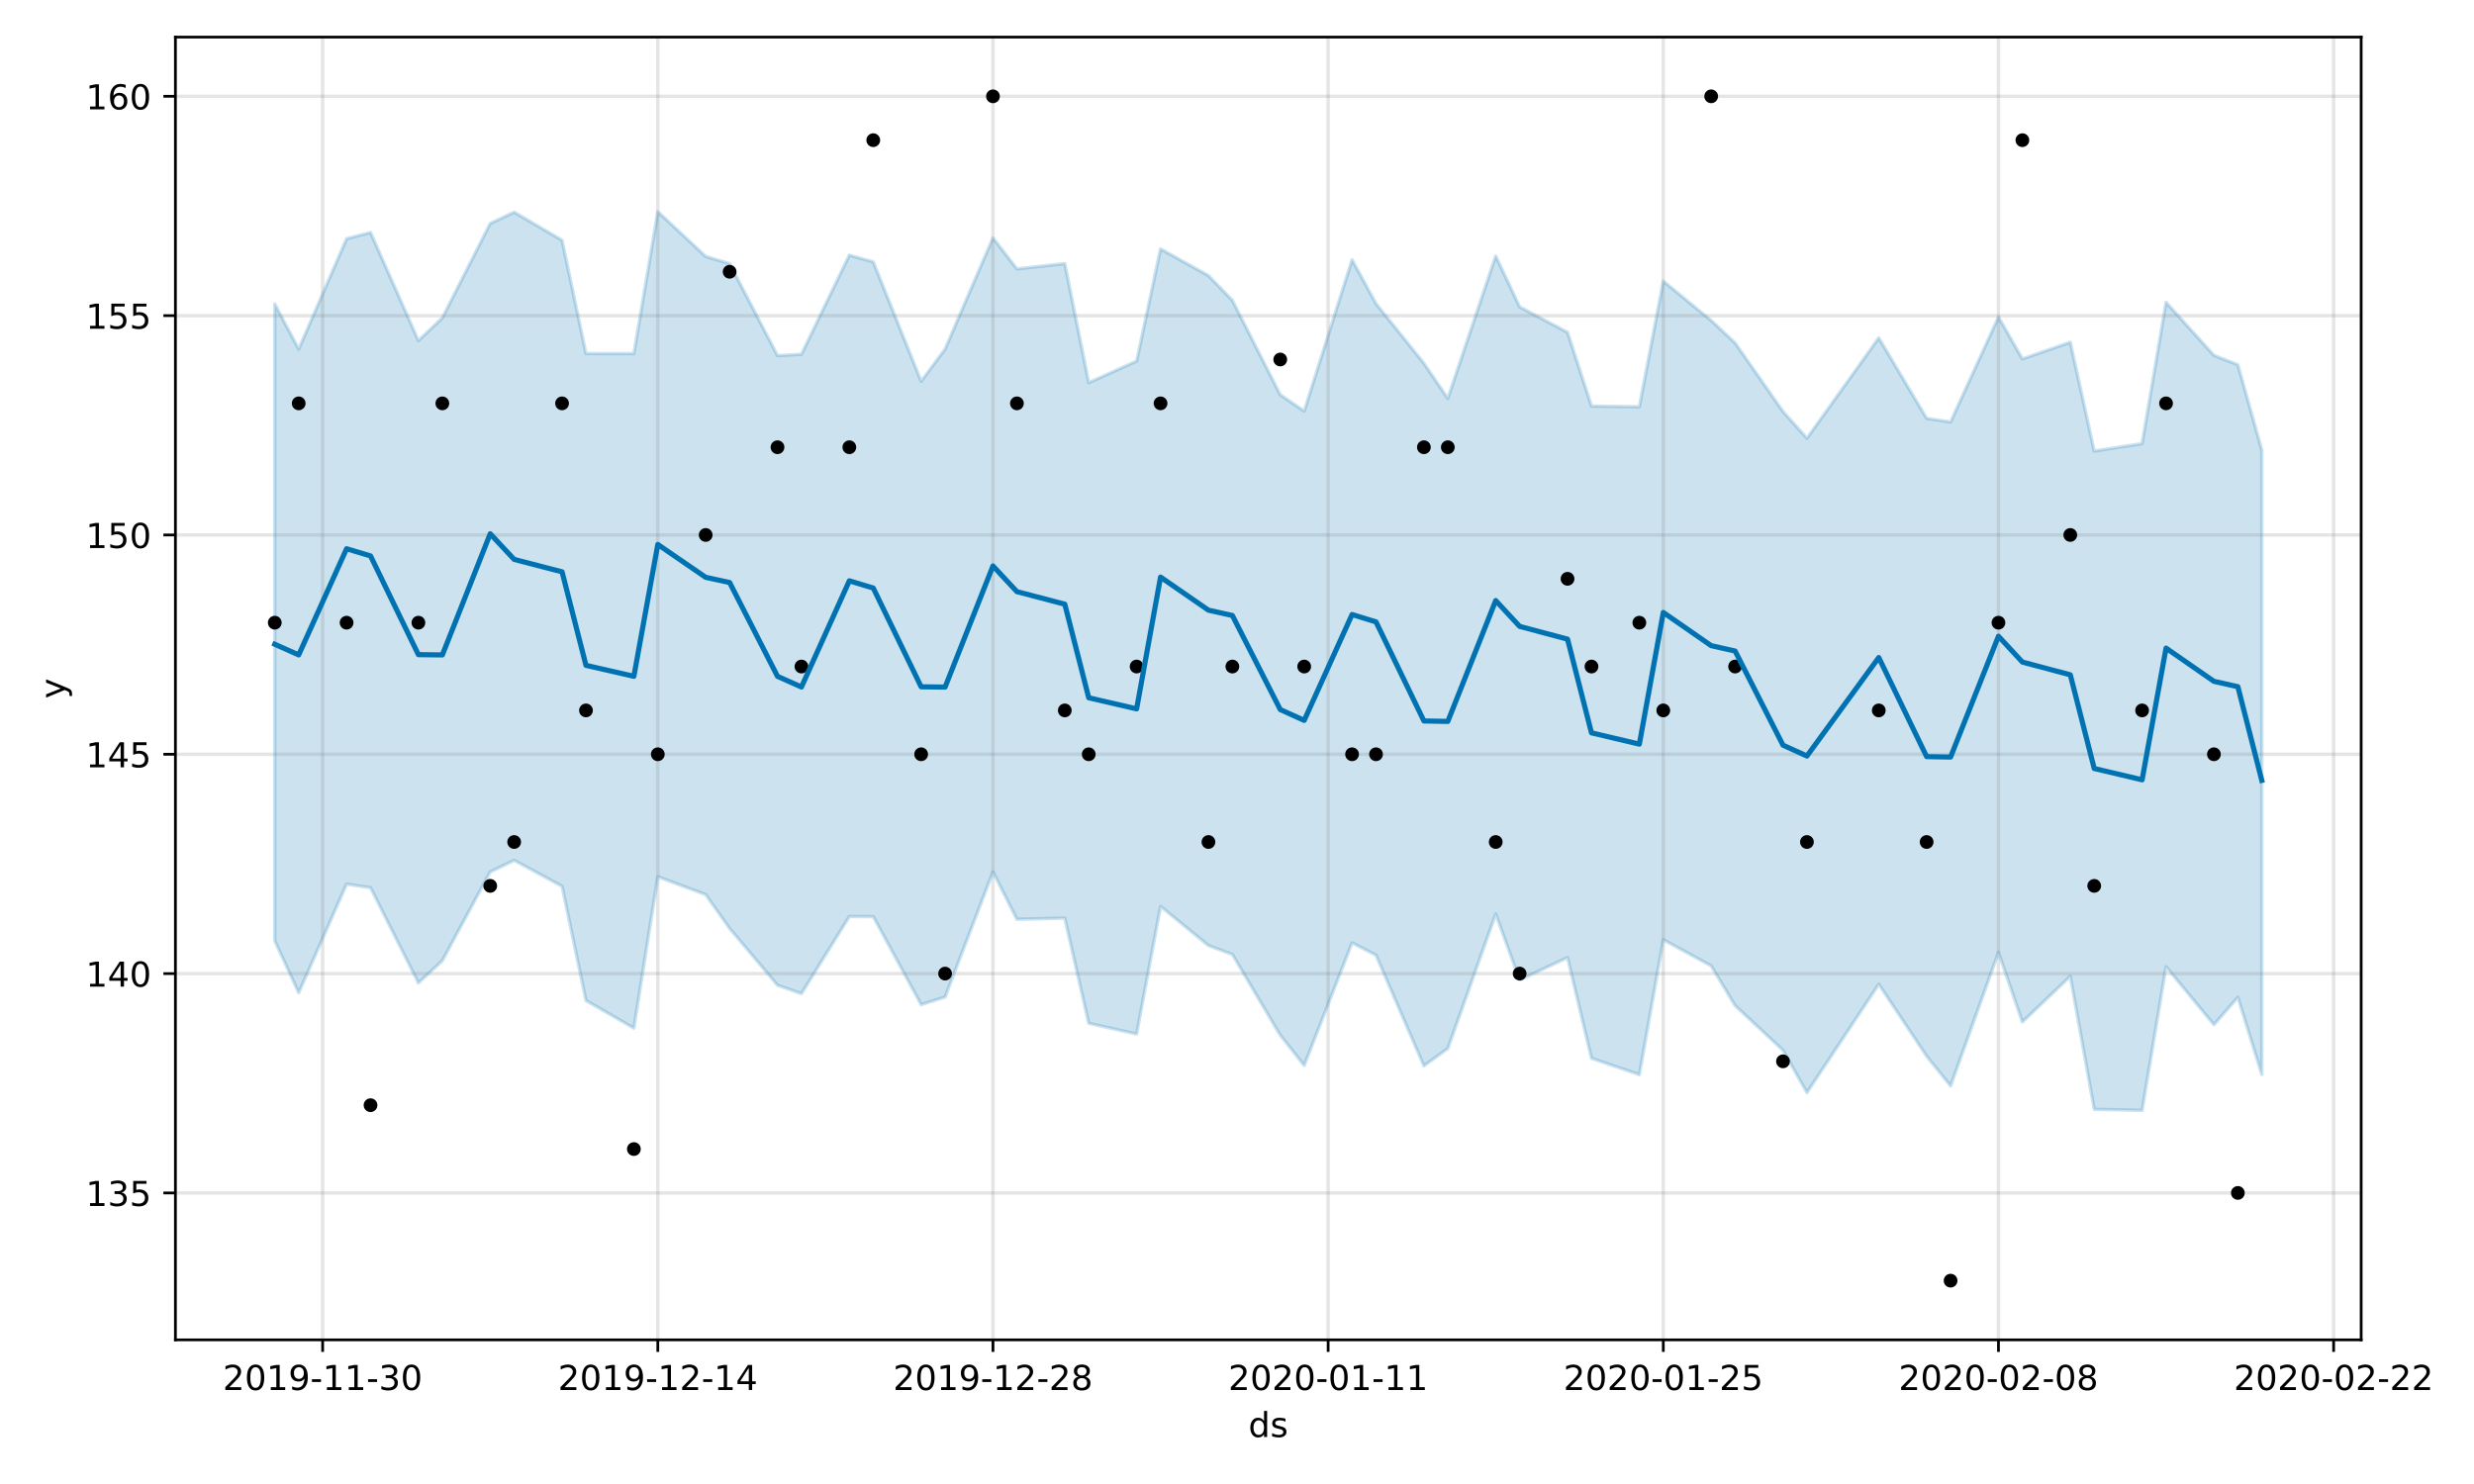 <?xml version="1.0" encoding="utf-8" standalone="no"?>
<!DOCTYPE svg PUBLIC "-//W3C//DTD SVG 1.1//EN"
  "http://www.w3.org/Graphics/SVG/1.1/DTD/svg11.dtd">
<!-- Created with matplotlib (https://matplotlib.org/) -->
<svg height="432pt" version="1.1" viewBox="0 0 720 432" width="720pt" xmlns="http://www.w3.org/2000/svg" xmlns:xlink="http://www.w3.org/1999/xlink">
 <defs>
  <style type="text/css">
*{stroke-linecap:butt;stroke-linejoin:round;}
  </style>
 </defs>
 <g id="figure_1">
  <g id="patch_1">
   <path d="M 0 432 
L 720 432 
L 720 0 
L 0 0 
z
" style="fill:#ffffff;"/>
  </g>
  <g id="axes_1">
   <g id="patch_2">
    <path d="M 51.05 390.04 
L 687.158 390.04 
L 687.158 10.8 
L 51.05 10.8 
z
" style="fill:#ffffff;"/>
   </g>
   <g id="PolyCollection_1">
    <defs>
     <path d="M 79.964 -343.522 
L 79.964 -158.122 
L 86.931 -143.012 
L 100.866 -174.621 
L 107.833 -173.588 
L 121.767 -145.872 
L 128.735 -152.34 
L 142.669 -178.204 
L 149.636 -181.55 
L 163.571 -174.008 
L 170.538 -140.74 
L 184.473 -132.703 
L 191.44 -176.786 
L 205.374 -171.585 
L 212.341 -161.724 
L 226.276 -145.203 
L 233.243 -142.751 
L 247.178 -165.204 
L 254.145 -165.167 
L 268.079 -139.544 
L 275.047 -141.769 
L 288.981 -178.187 
L 295.948 -164.387 
L 309.883 -164.729 
L 316.85 -134.117 
L 330.784 -130.982 
L 337.752 -168.152 
L 351.686 -156.749 
L 358.653 -154.15 
L 372.588 -130.647 
L 379.555 -121.857 
L 393.49 -157.535 
L 400.457 -153.936 
L 414.391 -121.717 
L 421.358 -126.798 
L 435.293 -165.923 
L 442.26 -146.719 
L 456.195 -153.256 
L 463.162 -123.928 
L 477.096 -119.168 
L 484.064 -158.435 
L 497.998 -150.832 
L 504.965 -139.259 
L 518.9 -126.264 
L 525.867 -113.935 
L 546.769 -145.489 
L 560.703 -124.546 
L 567.67 -115.903 
L 581.605 -154.766 
L 588.572 -134.494 
L 602.507 -147.801 
L 609.474 -109.065 
L 623.408 -108.763 
L 630.376 -150.589 
L 644.31 -133.708 
L 651.277 -141.694 
L 658.244 -119.231 
L 658.244 -300.974 
L 658.244 -300.974 
L 651.277 -325.806 
L 644.31 -328.559 
L 630.376 -343.984 
L 623.408 -302.866 
L 609.474 -300.702 
L 602.507 -332.363 
L 588.572 -327.513 
L 581.605 -339.7 
L 567.67 -309.153 
L 560.703 -310.207 
L 546.769 -333.628 
L 525.867 -304.415 
L 518.9 -312.204 
L 504.965 -332.158 
L 497.998 -338.702 
L 484.064 -350.151 
L 477.096 -313.593 
L 463.162 -313.777 
L 456.195 -335.255 
L 442.26 -342.653 
L 435.293 -357.475 
L 421.358 -316.006 
L 414.391 -326.242 
L 400.457 -343.594 
L 393.49 -356.369 
L 379.555 -312.335 
L 372.588 -317.07 
L 358.653 -344.552 
L 351.686 -351.776 
L 337.752 -359.525 
L 330.784 -326.889 
L 316.85 -320.599 
L 309.883 -355.269 
L 295.948 -353.718 
L 288.981 -362.751 
L 275.047 -330.391 
L 268.079 -321.016 
L 254.145 -355.767 
L 247.178 -357.722 
L 233.243 -328.86 
L 226.276 -328.475 
L 212.341 -355.256 
L 205.374 -357.35 
L 191.44 -370.374 
L 184.473 -329.059 
L 170.538 -329.085 
L 163.571 -362.059 
L 149.636 -370.232 
L 142.669 -366.95 
L 128.735 -339.471 
L 121.767 -332.828 
L 107.833 -364.316 
L 100.866 -362.507 
L 86.931 -330.362 
L 79.964 -343.522 
z
" id="m256eab1d22" style="stroke:#0072b2;stroke-opacity:0.2;"/>
    </defs>
    <g clip-path="url(#pae55c4eb93)">
     <use style="fill:#0072b2;fill-opacity:0.2;stroke:#0072b2;stroke-opacity:0.2;" x="0" xlink:href="#m256eab1d22" y="432"/>
    </g>
   </g>
   <g id="matplotlib.axis_1">
    <g id="xtick_1">
     <g id="line2d_1">
      <path clip-path="url(#pae55c4eb93)" d="M 93.898 390.04 
L 93.898 10.8 
" style="fill:none;stroke:#808080;stroke-linecap:square;stroke-opacity:0.2;"/>
     </g>
     <g id="line2d_2">
      <defs>
       <path d="M 0 0 
L 0 3.5 
" id="m79478a69a2" style="stroke:#000000;stroke-width:0.8;"/>
      </defs>
      <g>
       <use style="stroke:#000000;stroke-width:0.8;" x="93.898" xlink:href="#m79478a69a2" y="390.04"/>
      </g>
     </g>
     <g id="text_1">
      <!-- 2019-11-30 -->
      <defs>
       <path d="M 19.188 8.297 
L 53.609 8.297 
L 53.609 0 
L 7.328 0 
L 7.328 8.297 
Q 12.938 14.109 22.625 23.891 
Q 32.328 33.688 34.812 36.531 
Q 39.547 41.844 41.422 45.531 
Q 43.312 49.219 43.312 52.781 
Q 43.312 58.594 39.234 62.25 
Q 35.156 65.922 28.609 65.922 
Q 23.969 65.922 18.812 64.312 
Q 13.672 62.703 7.812 59.422 
L 7.812 69.391 
Q 13.766 71.781 18.938 73 
Q 24.125 74.219 28.422 74.219 
Q 39.75 74.219 46.484 68.547 
Q 53.219 62.891 53.219 53.422 
Q 53.219 48.922 51.531 44.891 
Q 49.859 40.875 45.406 35.406 
Q 44.188 33.984 37.641 27.219 
Q 31.109 20.453 19.188 8.297 
z
" id="DejaVuSans-50"/>
       <path d="M 31.781 66.406 
Q 24.172 66.406 20.328 58.906 
Q 16.5 51.422 16.5 36.375 
Q 16.5 21.391 20.328 13.891 
Q 24.172 6.391 31.781 6.391 
Q 39.453 6.391 43.281 13.891 
Q 47.125 21.391 47.125 36.375 
Q 47.125 51.422 43.281 58.906 
Q 39.453 66.406 31.781 66.406 
z
M 31.781 74.219 
Q 44.047 74.219 50.516 64.516 
Q 56.984 54.828 56.984 36.375 
Q 56.984 17.969 50.516 8.266 
Q 44.047 -1.422 31.781 -1.422 
Q 19.531 -1.422 13.062 8.266 
Q 6.594 17.969 6.594 36.375 
Q 6.594 54.828 13.062 64.516 
Q 19.531 74.219 31.781 74.219 
z
" id="DejaVuSans-48"/>
       <path d="M 12.406 8.297 
L 28.516 8.297 
L 28.516 63.922 
L 10.984 60.406 
L 10.984 69.391 
L 28.422 72.906 
L 38.281 72.906 
L 38.281 8.297 
L 54.391 8.297 
L 54.391 0 
L 12.406 0 
z
" id="DejaVuSans-49"/>
       <path d="M 10.984 1.516 
L 10.984 10.5 
Q 14.703 8.734 18.5 7.812 
Q 22.312 6.891 25.984 6.891 
Q 35.75 6.891 40.891 13.453 
Q 46.047 20.016 46.781 33.406 
Q 43.953 29.203 39.594 26.953 
Q 35.25 24.703 29.984 24.703 
Q 19.047 24.703 12.672 31.312 
Q 6.297 37.938 6.297 49.422 
Q 6.297 60.641 12.938 67.422 
Q 19.578 74.219 30.609 74.219 
Q 43.266 74.219 49.922 64.516 
Q 56.594 54.828 56.594 36.375 
Q 56.594 19.141 48.406 8.859 
Q 40.234 -1.422 26.422 -1.422 
Q 22.703 -1.422 18.891 -0.688 
Q 15.094 0.047 10.984 1.516 
z
M 30.609 32.422 
Q 37.25 32.422 41.125 36.953 
Q 45.016 41.5 45.016 49.422 
Q 45.016 57.281 41.125 61.844 
Q 37.25 66.406 30.609 66.406 
Q 23.969 66.406 20.094 61.844 
Q 16.219 57.281 16.219 49.422 
Q 16.219 41.5 20.094 36.953 
Q 23.969 32.422 30.609 32.422 
z
" id="DejaVuSans-57"/>
       <path d="M 4.891 31.391 
L 31.203 31.391 
L 31.203 23.391 
L 4.891 23.391 
z
" id="DejaVuSans-45"/>
       <path d="M 40.578 39.312 
Q 47.656 37.797 51.625 33 
Q 55.609 28.219 55.609 21.188 
Q 55.609 10.406 48.188 4.484 
Q 40.766 -1.422 27.094 -1.422 
Q 22.516 -1.422 17.656 -0.516 
Q 12.797 0.391 7.625 2.203 
L 7.625 11.719 
Q 11.719 9.328 16.594 8.109 
Q 21.484 6.891 26.812 6.891 
Q 36.078 6.891 40.938 10.547 
Q 45.797 14.203 45.797 21.188 
Q 45.797 27.641 41.281 31.266 
Q 36.766 34.906 28.719 34.906 
L 20.219 34.906 
L 20.219 43.016 
L 29.109 43.016 
Q 36.375 43.016 40.234 45.922 
Q 44.094 48.828 44.094 54.297 
Q 44.094 59.906 40.109 62.906 
Q 36.141 65.922 28.719 65.922 
Q 24.656 65.922 20.016 65.031 
Q 15.375 64.156 9.812 62.312 
L 9.812 71.094 
Q 15.438 72.656 20.344 73.438 
Q 25.25 74.219 29.594 74.219 
Q 40.828 74.219 47.359 69.109 
Q 53.906 64.016 53.906 55.328 
Q 53.906 49.266 50.438 45.094 
Q 46.969 40.922 40.578 39.312 
z
" id="DejaVuSans-51"/>
      </defs>
      <g transform="translate(64.841 404.638)scale(0.1 -0.1)">
       <use xlink:href="#DejaVuSans-50"/>
       <use x="63.623" xlink:href="#DejaVuSans-48"/>
       <use x="127.246" xlink:href="#DejaVuSans-49"/>
       <use x="190.869" xlink:href="#DejaVuSans-57"/>
       <use x="254.492" xlink:href="#DejaVuSans-45"/>
       <use x="290.576" xlink:href="#DejaVuSans-49"/>
       <use x="354.199" xlink:href="#DejaVuSans-49"/>
       <use x="417.822" xlink:href="#DejaVuSans-45"/>
       <use x="453.906" xlink:href="#DejaVuSans-51"/>
       <use x="517.529" xlink:href="#DejaVuSans-48"/>
      </g>
     </g>
    </g>
    <g id="xtick_2">
     <g id="line2d_3">
      <path clip-path="url(#pae55c4eb93)" d="M 191.44 390.04 
L 191.44 10.8 
" style="fill:none;stroke:#808080;stroke-linecap:square;stroke-opacity:0.2;"/>
     </g>
     <g id="line2d_4">
      <g>
       <use style="stroke:#000000;stroke-width:0.8;" x="191.44" xlink:href="#m79478a69a2" y="390.04"/>
      </g>
     </g>
     <g id="text_2">
      <!-- 2019-12-14 -->
      <defs>
       <path d="M 37.797 64.312 
L 12.891 25.391 
L 37.797 25.391 
z
M 35.203 72.906 
L 47.609 72.906 
L 47.609 25.391 
L 58.016 25.391 
L 58.016 17.188 
L 47.609 17.188 
L 47.609 0 
L 37.797 0 
L 37.797 17.188 
L 4.891 17.188 
L 4.891 26.703 
z
" id="DejaVuSans-52"/>
      </defs>
      <g transform="translate(162.382 404.638)scale(0.1 -0.1)">
       <use xlink:href="#DejaVuSans-50"/>
       <use x="63.623" xlink:href="#DejaVuSans-48"/>
       <use x="127.246" xlink:href="#DejaVuSans-49"/>
       <use x="190.869" xlink:href="#DejaVuSans-57"/>
       <use x="254.492" xlink:href="#DejaVuSans-45"/>
       <use x="290.576" xlink:href="#DejaVuSans-49"/>
       <use x="354.199" xlink:href="#DejaVuSans-50"/>
       <use x="417.822" xlink:href="#DejaVuSans-45"/>
       <use x="453.906" xlink:href="#DejaVuSans-49"/>
       <use x="517.529" xlink:href="#DejaVuSans-52"/>
      </g>
     </g>
    </g>
    <g id="xtick_3">
     <g id="line2d_5">
      <path clip-path="url(#pae55c4eb93)" d="M 288.981 390.04 
L 288.981 10.8 
" style="fill:none;stroke:#808080;stroke-linecap:square;stroke-opacity:0.2;"/>
     </g>
     <g id="line2d_6">
      <g>
       <use style="stroke:#000000;stroke-width:0.8;" x="288.981" xlink:href="#m79478a69a2" y="390.04"/>
      </g>
     </g>
     <g id="text_3">
      <!-- 2019-12-28 -->
      <defs>
       <path d="M 31.781 34.625 
Q 24.75 34.625 20.719 30.859 
Q 16.703 27.094 16.703 20.516 
Q 16.703 13.922 20.719 10.156 
Q 24.75 6.391 31.781 6.391 
Q 38.812 6.391 42.859 10.172 
Q 46.922 13.969 46.922 20.516 
Q 46.922 27.094 42.891 30.859 
Q 38.875 34.625 31.781 34.625 
z
M 21.922 38.812 
Q 15.578 40.375 12.031 44.719 
Q 8.5 49.078 8.5 55.328 
Q 8.5 64.062 14.719 69.141 
Q 20.953 74.219 31.781 74.219 
Q 42.672 74.219 48.875 69.141 
Q 55.078 64.062 55.078 55.328 
Q 55.078 49.078 51.531 44.719 
Q 48 40.375 41.703 38.812 
Q 48.828 37.156 52.797 32.312 
Q 56.781 27.484 56.781 20.516 
Q 56.781 9.906 50.312 4.234 
Q 43.844 -1.422 31.781 -1.422 
Q 19.734 -1.422 13.25 4.234 
Q 6.781 9.906 6.781 20.516 
Q 6.781 27.484 10.781 32.312 
Q 14.797 37.156 21.922 38.812 
z
M 18.312 54.391 
Q 18.312 48.734 21.844 45.562 
Q 25.391 42.391 31.781 42.391 
Q 38.141 42.391 41.719 45.562 
Q 45.312 48.734 45.312 54.391 
Q 45.312 60.062 41.719 63.234 
Q 38.141 66.406 31.781 66.406 
Q 25.391 66.406 21.844 63.234 
Q 18.312 60.062 18.312 54.391 
z
" id="DejaVuSans-56"/>
      </defs>
      <g transform="translate(259.923 404.638)scale(0.1 -0.1)">
       <use xlink:href="#DejaVuSans-50"/>
       <use x="63.623" xlink:href="#DejaVuSans-48"/>
       <use x="127.246" xlink:href="#DejaVuSans-49"/>
       <use x="190.869" xlink:href="#DejaVuSans-57"/>
       <use x="254.492" xlink:href="#DejaVuSans-45"/>
       <use x="290.576" xlink:href="#DejaVuSans-49"/>
       <use x="354.199" xlink:href="#DejaVuSans-50"/>
       <use x="417.822" xlink:href="#DejaVuSans-45"/>
       <use x="453.906" xlink:href="#DejaVuSans-50"/>
       <use x="517.529" xlink:href="#DejaVuSans-56"/>
      </g>
     </g>
    </g>
    <g id="xtick_4">
     <g id="line2d_7">
      <path clip-path="url(#pae55c4eb93)" d="M 386.522 390.04 
L 386.522 10.8 
" style="fill:none;stroke:#808080;stroke-linecap:square;stroke-opacity:0.2;"/>
     </g>
     <g id="line2d_8">
      <g>
       <use style="stroke:#000000;stroke-width:0.8;" x="386.522" xlink:href="#m79478a69a2" y="390.04"/>
      </g>
     </g>
     <g id="text_4">
      <!-- 2020-01-11 -->
      <g transform="translate(357.465 404.638)scale(0.1 -0.1)">
       <use xlink:href="#DejaVuSans-50"/>
       <use x="63.623" xlink:href="#DejaVuSans-48"/>
       <use x="127.246" xlink:href="#DejaVuSans-50"/>
       <use x="190.869" xlink:href="#DejaVuSans-48"/>
       <use x="254.492" xlink:href="#DejaVuSans-45"/>
       <use x="290.576" xlink:href="#DejaVuSans-48"/>
       <use x="354.199" xlink:href="#DejaVuSans-49"/>
       <use x="417.822" xlink:href="#DejaVuSans-45"/>
       <use x="453.906" xlink:href="#DejaVuSans-49"/>
       <use x="517.529" xlink:href="#DejaVuSans-49"/>
      </g>
     </g>
    </g>
    <g id="xtick_5">
     <g id="line2d_9">
      <path clip-path="url(#pae55c4eb93)" d="M 484.064 390.04 
L 484.064 10.8 
" style="fill:none;stroke:#808080;stroke-linecap:square;stroke-opacity:0.2;"/>
     </g>
     <g id="line2d_10">
      <g>
       <use style="stroke:#000000;stroke-width:0.8;" x="484.064" xlink:href="#m79478a69a2" y="390.04"/>
      </g>
     </g>
     <g id="text_5">
      <!-- 2020-01-25 -->
      <defs>
       <path d="M 10.797 72.906 
L 49.516 72.906 
L 49.516 64.594 
L 19.828 64.594 
L 19.828 46.734 
Q 21.969 47.469 24.109 47.828 
Q 26.266 48.188 28.422 48.188 
Q 40.625 48.188 47.75 41.5 
Q 54.891 34.812 54.891 23.391 
Q 54.891 11.625 47.562 5.094 
Q 40.234 -1.422 26.906 -1.422 
Q 22.312 -1.422 17.547 -0.641 
Q 12.797 0.141 7.719 1.703 
L 7.719 11.625 
Q 12.109 9.234 16.797 8.062 
Q 21.484 6.891 26.703 6.891 
Q 35.156 6.891 40.078 11.328 
Q 45.016 15.766 45.016 23.391 
Q 45.016 31 40.078 35.438 
Q 35.156 39.891 26.703 39.891 
Q 22.75 39.891 18.812 39.016 
Q 14.891 38.141 10.797 36.281 
z
" id="DejaVuSans-53"/>
      </defs>
      <g transform="translate(455.006 404.638)scale(0.1 -0.1)">
       <use xlink:href="#DejaVuSans-50"/>
       <use x="63.623" xlink:href="#DejaVuSans-48"/>
       <use x="127.246" xlink:href="#DejaVuSans-50"/>
       <use x="190.869" xlink:href="#DejaVuSans-48"/>
       <use x="254.492" xlink:href="#DejaVuSans-45"/>
       <use x="290.576" xlink:href="#DejaVuSans-48"/>
       <use x="354.199" xlink:href="#DejaVuSans-49"/>
       <use x="417.822" xlink:href="#DejaVuSans-45"/>
       <use x="453.906" xlink:href="#DejaVuSans-50"/>
       <use x="517.529" xlink:href="#DejaVuSans-53"/>
      </g>
     </g>
    </g>
    <g id="xtick_6">
     <g id="line2d_11">
      <path clip-path="url(#pae55c4eb93)" d="M 581.605 390.04 
L 581.605 10.8 
" style="fill:none;stroke:#808080;stroke-linecap:square;stroke-opacity:0.2;"/>
     </g>
     <g id="line2d_12">
      <g>
       <use style="stroke:#000000;stroke-width:0.8;" x="581.605" xlink:href="#m79478a69a2" y="390.04"/>
      </g>
     </g>
     <g id="text_6">
      <!-- 2020-02-08 -->
      <g transform="translate(552.547 404.638)scale(0.1 -0.1)">
       <use xlink:href="#DejaVuSans-50"/>
       <use x="63.623" xlink:href="#DejaVuSans-48"/>
       <use x="127.246" xlink:href="#DejaVuSans-50"/>
       <use x="190.869" xlink:href="#DejaVuSans-48"/>
       <use x="254.492" xlink:href="#DejaVuSans-45"/>
       <use x="290.576" xlink:href="#DejaVuSans-48"/>
       <use x="354.199" xlink:href="#DejaVuSans-50"/>
       <use x="417.822" xlink:href="#DejaVuSans-45"/>
       <use x="453.906" xlink:href="#DejaVuSans-48"/>
       <use x="517.529" xlink:href="#DejaVuSans-56"/>
      </g>
     </g>
    </g>
    <g id="xtick_7">
     <g id="line2d_13">
      <path clip-path="url(#pae55c4eb93)" d="M 679.146 390.04 
L 679.146 10.8 
" style="fill:none;stroke:#808080;stroke-linecap:square;stroke-opacity:0.2;"/>
     </g>
     <g id="line2d_14">
      <g>
       <use style="stroke:#000000;stroke-width:0.8;" x="679.146" xlink:href="#m79478a69a2" y="390.04"/>
      </g>
     </g>
     <g id="text_7">
      <!-- 2020-02-22 -->
      <g transform="translate(650.088 404.638)scale(0.1 -0.1)">
       <use xlink:href="#DejaVuSans-50"/>
       <use x="63.623" xlink:href="#DejaVuSans-48"/>
       <use x="127.246" xlink:href="#DejaVuSans-50"/>
       <use x="190.869" xlink:href="#DejaVuSans-48"/>
       <use x="254.492" xlink:href="#DejaVuSans-45"/>
       <use x="290.576" xlink:href="#DejaVuSans-48"/>
       <use x="354.199" xlink:href="#DejaVuSans-50"/>
       <use x="417.822" xlink:href="#DejaVuSans-45"/>
       <use x="453.906" xlink:href="#DejaVuSans-50"/>
       <use x="517.529" xlink:href="#DejaVuSans-50"/>
      </g>
     </g>
    </g>
    <g id="text_8">
     <!-- ds -->
     <defs>
      <path d="M 45.406 46.391 
L 45.406 75.984 
L 54.391 75.984 
L 54.391 0 
L 45.406 0 
L 45.406 8.203 
Q 42.578 3.328 38.25 0.953 
Q 33.938 -1.422 27.875 -1.422 
Q 17.969 -1.422 11.734 6.484 
Q 5.516 14.406 5.516 27.297 
Q 5.516 40.188 11.734 48.094 
Q 17.969 56 27.875 56 
Q 33.938 56 38.25 53.625 
Q 42.578 51.266 45.406 46.391 
z
M 14.797 27.297 
Q 14.797 17.391 18.875 11.75 
Q 22.953 6.109 30.078 6.109 
Q 37.203 6.109 41.297 11.75 
Q 45.406 17.391 45.406 27.297 
Q 45.406 37.203 41.297 42.844 
Q 37.203 48.484 30.078 48.484 
Q 22.953 48.484 18.875 42.844 
Q 14.797 37.203 14.797 27.297 
z
" id="DejaVuSans-100"/>
      <path d="M 44.281 53.078 
L 44.281 44.578 
Q 40.484 46.531 36.375 47.5 
Q 32.281 48.484 27.875 48.484 
Q 21.188 48.484 17.844 46.438 
Q 14.5 44.391 14.5 40.281 
Q 14.5 37.156 16.891 35.375 
Q 19.281 33.594 26.516 31.984 
L 29.594 31.297 
Q 39.156 29.25 43.188 25.516 
Q 47.219 21.781 47.219 15.094 
Q 47.219 7.469 41.188 3.016 
Q 35.156 -1.422 24.609 -1.422 
Q 20.219 -1.422 15.453 -0.562 
Q 10.688 0.297 5.422 2 
L 5.422 11.281 
Q 10.406 8.688 15.234 7.391 
Q 20.062 6.109 24.812 6.109 
Q 31.156 6.109 34.562 8.281 
Q 37.984 10.453 37.984 14.406 
Q 37.984 18.062 35.516 20.016 
Q 33.062 21.969 24.703 23.781 
L 21.578 24.516 
Q 13.234 26.266 9.516 29.906 
Q 5.812 33.547 5.812 39.891 
Q 5.812 47.609 11.281 51.797 
Q 16.75 56 26.812 56 
Q 31.781 56 36.172 55.266 
Q 40.578 54.547 44.281 53.078 
z
" id="DejaVuSans-115"/>
     </defs>
     <g transform="translate(363.325 418.317)scale(0.1 -0.1)">
      <use xlink:href="#DejaVuSans-100"/>
      <use x="63.477" xlink:href="#DejaVuSans-115"/>
     </g>
    </g>
   </g>
   <g id="matplotlib.axis_2">
    <g id="ytick_1">
     <g id="line2d_15">
      <path clip-path="url(#pae55c4eb93)" d="M 51.05 347.264 
L 687.158 347.264 
" style="fill:none;stroke:#808080;stroke-linecap:square;stroke-opacity:0.2;"/>
     </g>
     <g id="line2d_16">
      <defs>
       <path d="M 0 0 
L -3.5 0 
" id="m8866a01726" style="stroke:#000000;stroke-width:0.8;"/>
      </defs>
      <g>
       <use style="stroke:#000000;stroke-width:0.8;" x="51.05" xlink:href="#m8866a01726" y="347.264"/>
      </g>
     </g>
     <g id="text_9">
      <!-- 135 -->
      <g transform="translate(24.962 351.063)scale(0.1 -0.1)">
       <use xlink:href="#DejaVuSans-49"/>
       <use x="63.623" xlink:href="#DejaVuSans-51"/>
       <use x="127.246" xlink:href="#DejaVuSans-53"/>
      </g>
     </g>
    </g>
    <g id="ytick_2">
     <g id="line2d_17">
      <path clip-path="url(#pae55c4eb93)" d="M 51.05 283.419 
L 687.158 283.419 
" style="fill:none;stroke:#808080;stroke-linecap:square;stroke-opacity:0.2;"/>
     </g>
     <g id="line2d_18">
      <g>
       <use style="stroke:#000000;stroke-width:0.8;" x="51.05" xlink:href="#m8866a01726" y="283.419"/>
      </g>
     </g>
     <g id="text_10">
      <!-- 140 -->
      <g transform="translate(24.962 287.218)scale(0.1 -0.1)">
       <use xlink:href="#DejaVuSans-49"/>
       <use x="63.623" xlink:href="#DejaVuSans-52"/>
       <use x="127.246" xlink:href="#DejaVuSans-48"/>
      </g>
     </g>
    </g>
    <g id="ytick_3">
     <g id="line2d_19">
      <path clip-path="url(#pae55c4eb93)" d="M 51.05 219.574 
L 687.158 219.574 
" style="fill:none;stroke:#808080;stroke-linecap:square;stroke-opacity:0.2;"/>
     </g>
     <g id="line2d_20">
      <g>
       <use style="stroke:#000000;stroke-width:0.8;" x="51.05" xlink:href="#m8866a01726" y="219.574"/>
      </g>
     </g>
     <g id="text_11">
      <!-- 145 -->
      <g transform="translate(24.962 223.373)scale(0.1 -0.1)">
       <use xlink:href="#DejaVuSans-49"/>
       <use x="63.623" xlink:href="#DejaVuSans-52"/>
       <use x="127.246" xlink:href="#DejaVuSans-53"/>
      </g>
     </g>
    </g>
    <g id="ytick_4">
     <g id="line2d_21">
      <path clip-path="url(#pae55c4eb93)" d="M 51.05 155.728 
L 687.158 155.728 
" style="fill:none;stroke:#808080;stroke-linecap:square;stroke-opacity:0.2;"/>
     </g>
     <g id="line2d_22">
      <g>
       <use style="stroke:#000000;stroke-width:0.8;" x="51.05" xlink:href="#m8866a01726" y="155.728"/>
      </g>
     </g>
     <g id="text_12">
      <!-- 150 -->
      <g transform="translate(24.962 159.528)scale(0.1 -0.1)">
       <use xlink:href="#DejaVuSans-49"/>
       <use x="63.623" xlink:href="#DejaVuSans-53"/>
       <use x="127.246" xlink:href="#DejaVuSans-48"/>
      </g>
     </g>
    </g>
    <g id="ytick_5">
     <g id="line2d_23">
      <path clip-path="url(#pae55c4eb93)" d="M 51.05 91.883 
L 687.158 91.883 
" style="fill:none;stroke:#808080;stroke-linecap:square;stroke-opacity:0.2;"/>
     </g>
     <g id="line2d_24">
      <g>
       <use style="stroke:#000000;stroke-width:0.8;" x="51.05" xlink:href="#m8866a01726" y="91.883"/>
      </g>
     </g>
     <g id="text_13">
      <!-- 155 -->
      <g transform="translate(24.962 95.683)scale(0.1 -0.1)">
       <use xlink:href="#DejaVuSans-49"/>
       <use x="63.623" xlink:href="#DejaVuSans-53"/>
       <use x="127.246" xlink:href="#DejaVuSans-53"/>
      </g>
     </g>
    </g>
    <g id="ytick_6">
     <g id="line2d_25">
      <path clip-path="url(#pae55c4eb93)" d="M 51.05 28.038 
L 687.158 28.038 
" style="fill:none;stroke:#808080;stroke-linecap:square;stroke-opacity:0.2;"/>
     </g>
     <g id="line2d_26">
      <g>
       <use style="stroke:#000000;stroke-width:0.8;" x="51.05" xlink:href="#m8866a01726" y="28.038"/>
      </g>
     </g>
     <g id="text_14">
      <!-- 160 -->
      <defs>
       <path d="M 33.016 40.375 
Q 26.375 40.375 22.484 35.828 
Q 18.609 31.297 18.609 23.391 
Q 18.609 15.531 22.484 10.953 
Q 26.375 6.391 33.016 6.391 
Q 39.656 6.391 43.531 10.953 
Q 47.406 15.531 47.406 23.391 
Q 47.406 31.297 43.531 35.828 
Q 39.656 40.375 33.016 40.375 
z
M 52.594 71.297 
L 52.594 62.312 
Q 48.875 64.062 45.094 64.984 
Q 41.312 65.922 37.594 65.922 
Q 27.828 65.922 22.672 59.328 
Q 17.531 52.734 16.797 39.406 
Q 19.672 43.656 24.016 45.922 
Q 28.375 48.188 33.594 48.188 
Q 44.578 48.188 50.953 41.516 
Q 57.328 34.859 57.328 23.391 
Q 57.328 12.156 50.688 5.359 
Q 44.047 -1.422 33.016 -1.422 
Q 20.359 -1.422 13.672 8.266 
Q 6.984 17.969 6.984 36.375 
Q 6.984 53.656 15.188 63.938 
Q 23.391 74.219 37.203 74.219 
Q 40.922 74.219 44.703 73.484 
Q 48.484 72.75 52.594 71.297 
z
" id="DejaVuSans-54"/>
      </defs>
      <g transform="translate(24.962 31.837)scale(0.1 -0.1)">
       <use xlink:href="#DejaVuSans-49"/>
       <use x="63.623" xlink:href="#DejaVuSans-54"/>
       <use x="127.246" xlink:href="#DejaVuSans-48"/>
      </g>
     </g>
    </g>
    <g id="text_15">
     <!-- y -->
     <defs>
      <path d="M 32.172 -5.078 
Q 28.375 -14.844 24.75 -17.812 
Q 21.141 -20.797 15.094 -20.797 
L 7.906 -20.797 
L 7.906 -13.281 
L 13.188 -13.281 
Q 16.891 -13.281 18.938 -11.516 
Q 21 -9.766 23.484 -3.219 
L 25.094 0.875 
L 2.984 54.688 
L 12.5 54.688 
L 29.594 11.922 
L 46.688 54.688 
L 56.203 54.688 
z
" id="DejaVuSans-121"/>
     </defs>
     <g transform="translate(18.883 203.379)rotate(-90)scale(0.1 -0.1)">
      <use xlink:href="#DejaVuSans-121"/>
     </g>
    </g>
   </g>
   <g id="line2d_27">
    <defs>
     <path d="M 0 1.5 
C 0.398 1.5 0.779 1.342 1.061 1.061 
C 1.342 0.779 1.5 0.398 1.5 0 
C 1.5 -0.398 1.342 -0.779 1.061 -1.061 
C 0.779 -1.342 0.398 -1.5 0 -1.5 
C -0.398 -1.5 -0.779 -1.342 -1.061 -1.061 
C -1.342 -0.779 -1.5 -0.398 -1.5 0 
C -1.5 0.398 -1.342 0.779 -1.061 1.061 
C -0.779 1.342 -0.398 1.5 0 1.5 
z
" id="ma9c7d30a77" style="stroke:#000000;"/>
    </defs>
    <g clip-path="url(#pae55c4eb93)">
     <use style="stroke:#000000;" x="79.964" xlink:href="#ma9c7d30a77" y="181.266"/>
     <use style="stroke:#000000;" x="86.931" xlink:href="#ma9c7d30a77" y="117.421"/>
     <use style="stroke:#000000;" x="100.866" xlink:href="#ma9c7d30a77" y="181.266"/>
     <use style="stroke:#000000;" x="107.833" xlink:href="#ma9c7d30a77" y="321.726"/>
     <use style="stroke:#000000;" x="121.767" xlink:href="#ma9c7d30a77" y="181.266"/>
     <use style="stroke:#000000;" x="128.735" xlink:href="#ma9c7d30a77" y="117.421"/>
     <use style="stroke:#000000;" x="142.669" xlink:href="#ma9c7d30a77" y="257.881"/>
     <use style="stroke:#000000;" x="149.636" xlink:href="#ma9c7d30a77" y="245.112"/>
     <use style="stroke:#000000;" x="163.571" xlink:href="#ma9c7d30a77" y="117.421"/>
     <use style="stroke:#000000;" x="170.538" xlink:href="#ma9c7d30a77" y="206.805"/>
     <use style="stroke:#000000;" x="184.473" xlink:href="#ma9c7d30a77" y="334.495"/>
     <use style="stroke:#000000;" x="191.44" xlink:href="#ma9c7d30a77" y="219.574"/>
     <use style="stroke:#000000;" x="205.374" xlink:href="#ma9c7d30a77" y="155.728"/>
     <use style="stroke:#000000;" x="212.341" xlink:href="#ma9c7d30a77" y="79.114"/>
     <use style="stroke:#000000;" x="226.276" xlink:href="#ma9c7d30a77" y="130.19"/>
     <use style="stroke:#000000;" x="233.243" xlink:href="#ma9c7d30a77" y="194.035"/>
     <use style="stroke:#000000;" x="247.178" xlink:href="#ma9c7d30a77" y="130.19"/>
     <use style="stroke:#000000;" x="254.145" xlink:href="#ma9c7d30a77" y="40.807"/>
     <use style="stroke:#000000;" x="268.079" xlink:href="#ma9c7d30a77" y="219.574"/>
     <use style="stroke:#000000;" x="275.047" xlink:href="#ma9c7d30a77" y="283.419"/>
     <use style="stroke:#000000;" x="288.981" xlink:href="#ma9c7d30a77" y="28.038"/>
     <use style="stroke:#000000;" x="295.948" xlink:href="#ma9c7d30a77" y="117.421"/>
     <use style="stroke:#000000;" x="309.883" xlink:href="#ma9c7d30a77" y="206.805"/>
     <use style="stroke:#000000;" x="316.85" xlink:href="#ma9c7d30a77" y="219.574"/>
     <use style="stroke:#000000;" x="330.784" xlink:href="#ma9c7d30a77" y="194.035"/>
     <use style="stroke:#000000;" x="337.752" xlink:href="#ma9c7d30a77" y="117.421"/>
     <use style="stroke:#000000;" x="351.686" xlink:href="#ma9c7d30a77" y="245.112"/>
     <use style="stroke:#000000;" x="358.653" xlink:href="#ma9c7d30a77" y="194.035"/>
     <use style="stroke:#000000;" x="372.588" xlink:href="#ma9c7d30a77" y="104.652"/>
     <use style="stroke:#000000;" x="379.555" xlink:href="#ma9c7d30a77" y="194.035"/>
     <use style="stroke:#000000;" x="393.49" xlink:href="#ma9c7d30a77" y="219.574"/>
     <use style="stroke:#000000;" x="400.457" xlink:href="#ma9c7d30a77" y="219.574"/>
     <use style="stroke:#000000;" x="414.391" xlink:href="#ma9c7d30a77" y="130.19"/>
     <use style="stroke:#000000;" x="421.358" xlink:href="#ma9c7d30a77" y="130.19"/>
     <use style="stroke:#000000;" x="435.293" xlink:href="#ma9c7d30a77" y="245.112"/>
     <use style="stroke:#000000;" x="442.26" xlink:href="#ma9c7d30a77" y="283.419"/>
     <use style="stroke:#000000;" x="456.195" xlink:href="#ma9c7d30a77" y="168.497"/>
     <use style="stroke:#000000;" x="463.162" xlink:href="#ma9c7d30a77" y="194.035"/>
     <use style="stroke:#000000;" x="477.096" xlink:href="#ma9c7d30a77" y="181.266"/>
     <use style="stroke:#000000;" x="484.064" xlink:href="#ma9c7d30a77" y="206.805"/>
     <use style="stroke:#000000;" x="497.998" xlink:href="#ma9c7d30a77" y="28.038"/>
     <use style="stroke:#000000;" x="504.965" xlink:href="#ma9c7d30a77" y="194.035"/>
     <use style="stroke:#000000;" x="518.9" xlink:href="#ma9c7d30a77" y="308.957"/>
     <use style="stroke:#000000;" x="525.867" xlink:href="#ma9c7d30a77" y="245.112"/>
     <use style="stroke:#000000;" x="546.769" xlink:href="#ma9c7d30a77" y="206.805"/>
     <use style="stroke:#000000;" x="560.703" xlink:href="#ma9c7d30a77" y="245.112"/>
     <use style="stroke:#000000;" x="567.67" xlink:href="#ma9c7d30a77" y="372.802"/>
     <use style="stroke:#000000;" x="581.605" xlink:href="#ma9c7d30a77" y="181.266"/>
     <use style="stroke:#000000;" x="588.572" xlink:href="#ma9c7d30a77" y="40.807"/>
     <use style="stroke:#000000;" x="602.507" xlink:href="#ma9c7d30a77" y="155.728"/>
     <use style="stroke:#000000;" x="609.474" xlink:href="#ma9c7d30a77" y="257.881"/>
     <use style="stroke:#000000;" x="623.408" xlink:href="#ma9c7d30a77" y="206.805"/>
     <use style="stroke:#000000;" x="630.376" xlink:href="#ma9c7d30a77" y="117.421"/>
     <use style="stroke:#000000;" x="644.31" xlink:href="#ma9c7d30a77" y="219.574"/>
     <use style="stroke:#000000;" x="651.277" xlink:href="#ma9c7d30a77" y="347.264"/>
    </g>
   </g>
   <g id="line2d_28">
    <path clip-path="url(#pae55c4eb93)" d="M 79.964 187.539 
L 86.931 190.647 
L 100.866 159.735 
L 107.833 161.832 
L 121.767 190.576 
L 128.735 190.653 
L 142.669 155.378 
L 149.636 162.849 
L 163.571 166.461 
L 170.538 193.69 
L 184.473 196.876 
L 191.44 158.492 
L 205.374 168.062 
L 212.341 169.575 
L 226.276 196.883 
L 233.243 199.991 
L 247.178 169.083 
L 254.145 171.182 
L 268.079 199.934 
L 275.047 200.016 
L 288.981 164.754 
L 295.948 172.233 
L 309.883 175.877 
L 316.85 203.127 
L 330.784 206.353 
L 337.752 167.996 
L 351.686 177.62 
L 358.653 179.172 
L 372.588 206.554 
L 379.555 209.707 
L 393.49 178.889 
L 400.457 181.034 
L 414.391 209.874 
L 421.358 210.001 
L 435.293 174.823 
L 442.26 182.344 
L 456.195 186.055 
L 463.162 213.334 
L 477.096 216.618 
L 484.064 178.284 
L 497.998 187.953 
L 504.965 189.516 
L 518.9 216.923 
L 525.867 220.08 
L 546.769 191.414 
L 560.703 220.257 
L 567.67 220.384 
L 581.605 185.207 
L 588.572 192.729 
L 602.507 196.439 
L 609.474 223.718 
L 623.408 227.003 
L 630.376 188.669 
L 644.31 198.337 
L 651.277 199.901 
L 658.244 227.18 
" style="fill:none;stroke:#0072b2;stroke-linecap:square;stroke-width:1.5;"/>
   </g>
   <g id="patch_3">
    <path d="M 51.05 390.04 
L 51.05 10.8 
" style="fill:none;stroke:#000000;stroke-linecap:square;stroke-linejoin:miter;stroke-width:0.8;"/>
   </g>
   <g id="patch_4">
    <path d="M 687.158 390.04 
L 687.158 10.8 
" style="fill:none;stroke:#000000;stroke-linecap:square;stroke-linejoin:miter;stroke-width:0.8;"/>
   </g>
   <g id="patch_5">
    <path d="M 51.05 390.04 
L 687.158 390.04 
" style="fill:none;stroke:#000000;stroke-linecap:square;stroke-linejoin:miter;stroke-width:0.8;"/>
   </g>
   <g id="patch_6">
    <path d="M 51.05 10.8 
L 687.158 10.8 
" style="fill:none;stroke:#000000;stroke-linecap:square;stroke-linejoin:miter;stroke-width:0.8;"/>
   </g>
  </g>
 </g>
 <defs>
  <clipPath id="pae55c4eb93">
   <rect height="379.24" width="636.108" x="51.05" y="10.8"/>
  </clipPath>
 </defs>
</svg>
